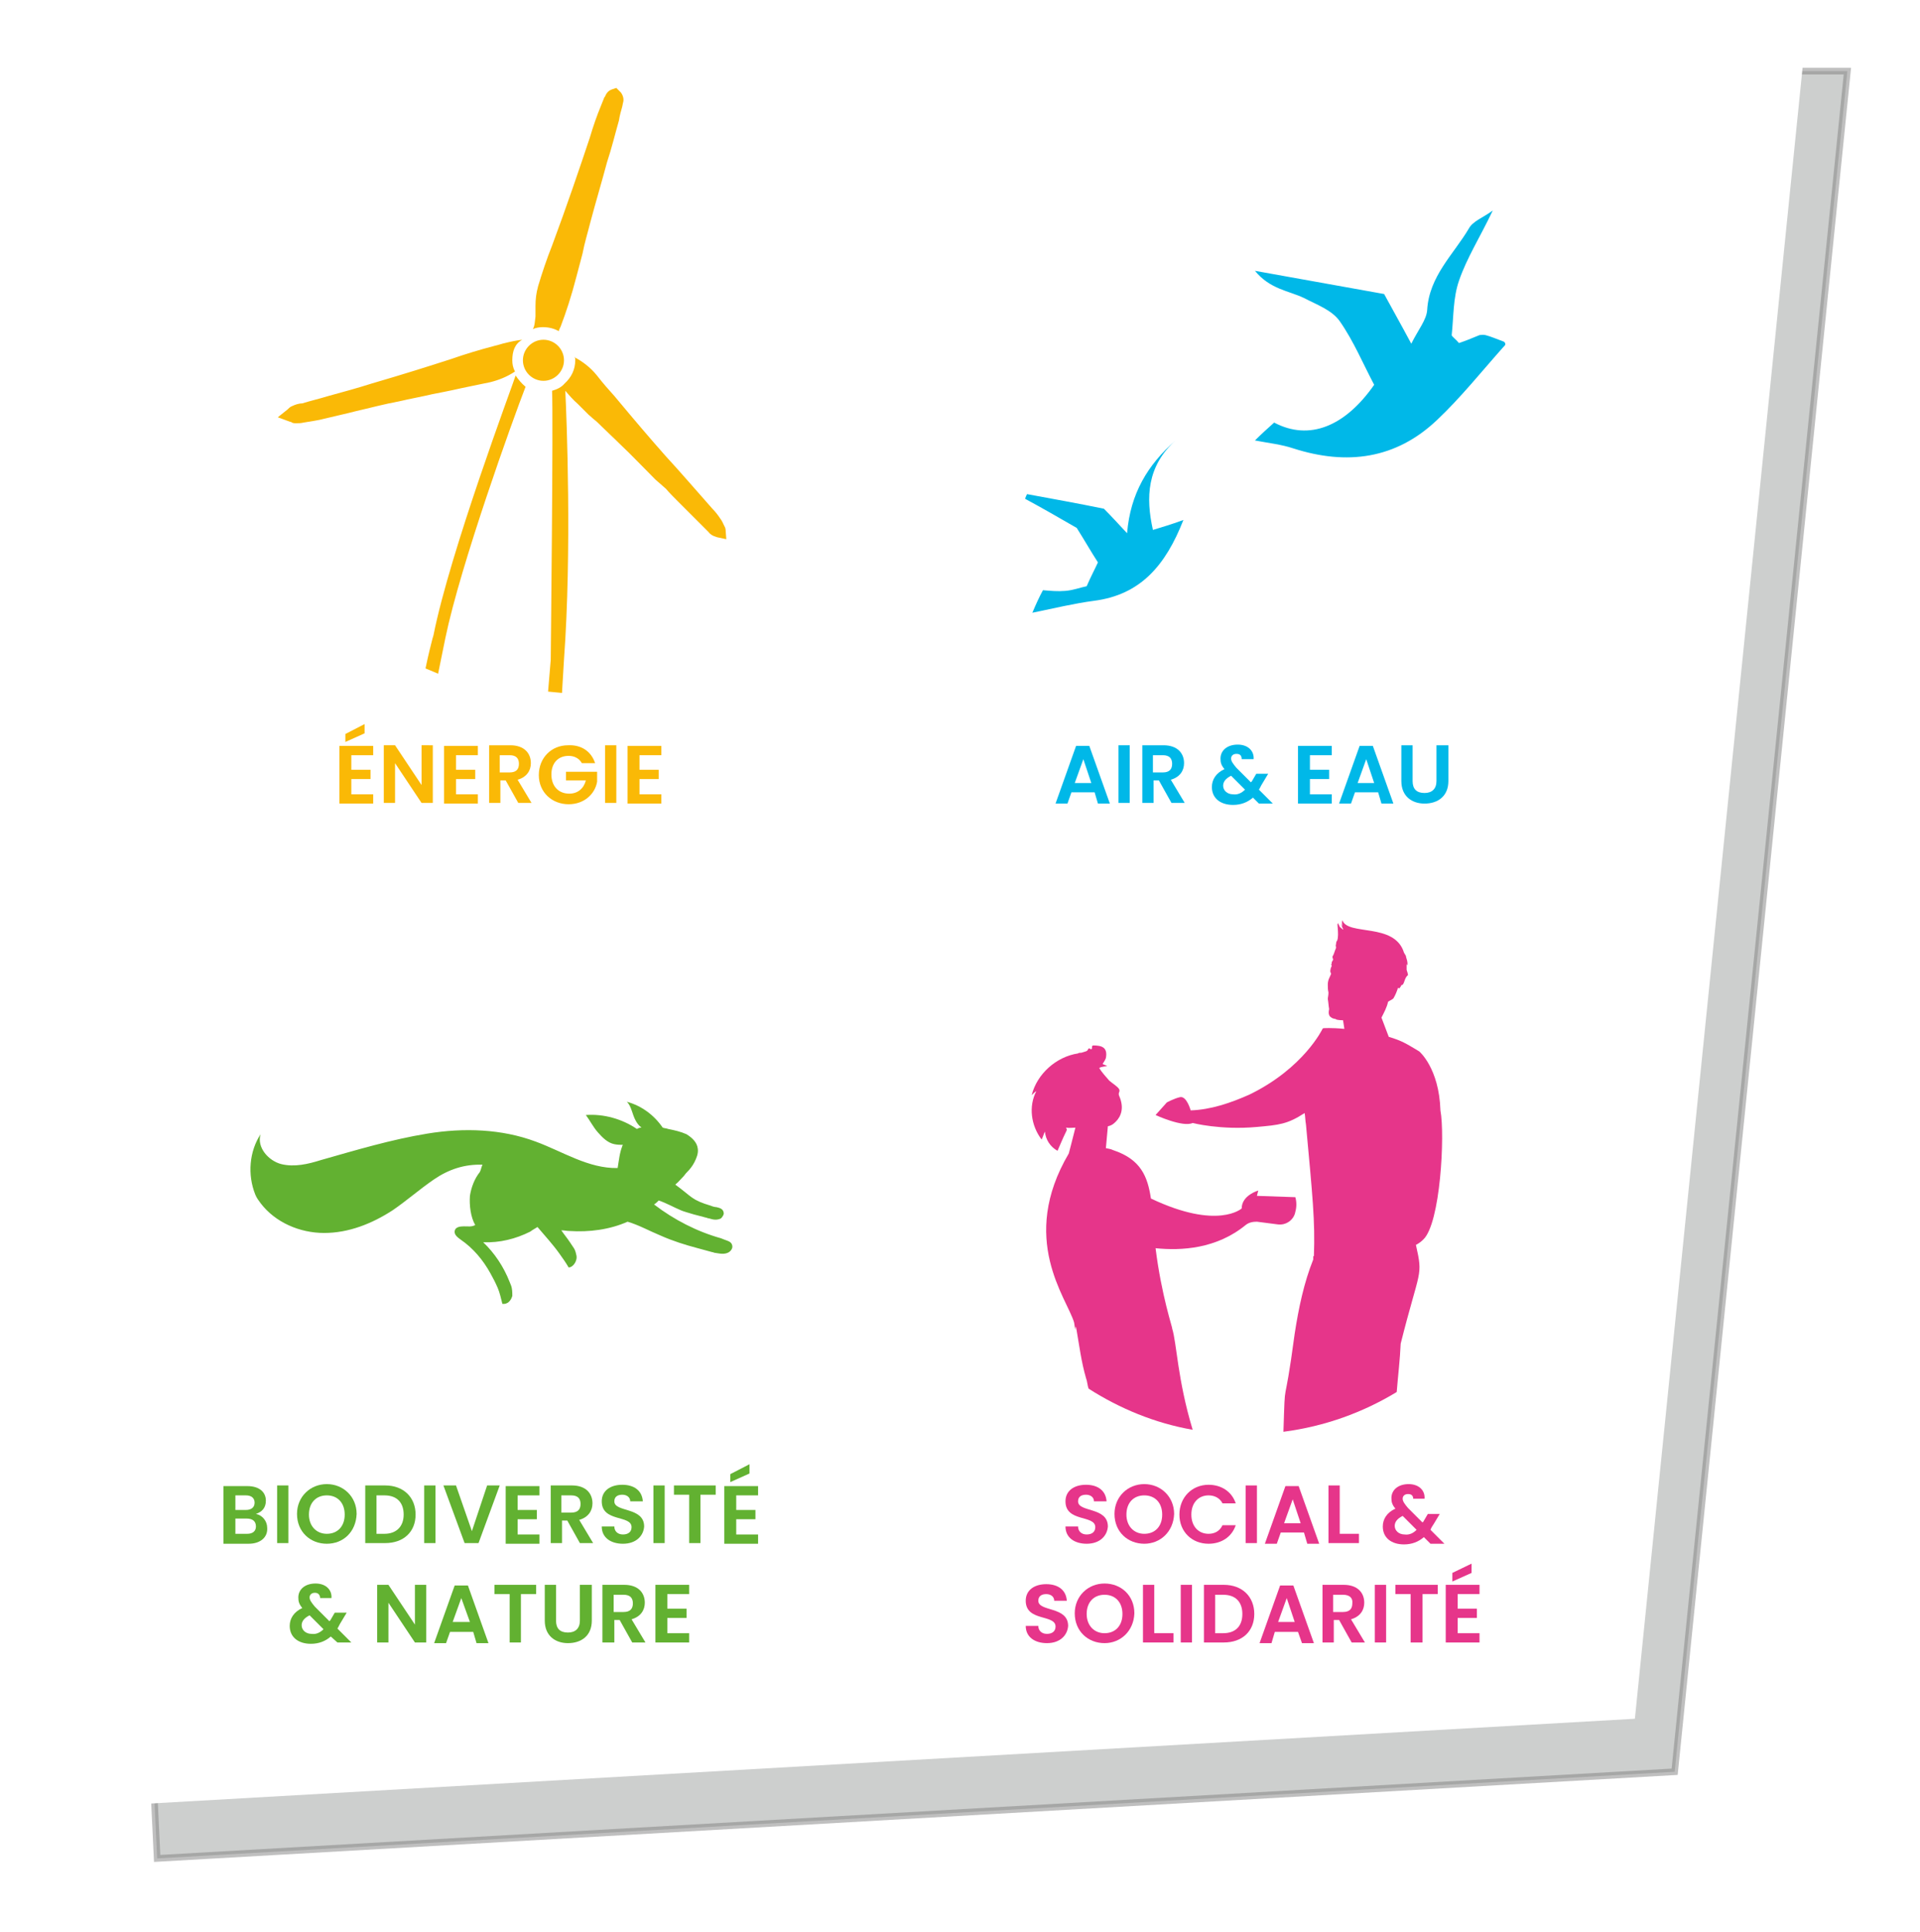 <?xml version="1.0" encoding="UTF-8" standalone="no"?>
<!-- Generator: Adobe Illustrator 25.3.0, SVG Export Plug-In . SVG Version: 6.00 Build 0)  -->

<svg
   version="1.1"
   id="Calque_1"
   x="0px"
   y="0px"
   viewBox="0 0 289.824 291.505"
   xml:space="preserve"
   sodipodi:docname="background-sublogo.svg"
   inkscape:version="1.1 (c4e8f9ed74, 2021-05-24)"
   width="289.824"
   height="291.505"
   xmlns:inkscape="http://www.inkscape.org/namespaces/inkscape"
   xmlns:sodipodi="http://sodipodi.sourceforge.net/DTD/sodipodi-0.dtd"
   xmlns="http://www.w3.org/2000/svg"
   xmlns:svg="http://www.w3.org/2000/svg"><defs
   id="defs149"><filter
     inkscape:collect="always"
     style="color-interpolation-filters:sRGB"
     id="filter941"
     x="-0.041"
     width="1.082"
     y="-0.04"
     height="1.081"><feGaussianBlur
       inkscape:collect="always"
       stdDeviation="1.146"
       id="feGaussianBlur943" /></filter></defs><sodipodi:namedview
   id="namedview147"
   pagecolor="#ffffff"
   bordercolor="#111111"
   borderopacity="1"
   inkscape:pageshadow="0"
   inkscape:pageopacity="0"
   inkscape:pagecheckerboard="1"
   showgrid="false"
   inkscape:zoom="0.45622363"
   inkscape:cx="133.70636"
   inkscape:cy="232.3422"
   inkscape:window-width="941"
   inkscape:window-height="1025"
   inkscape:window-x="2885"
   inkscape:window-y="41"
   inkscape:window-maximized="1"
   inkscape:current-layer="Calque_1"
   fit-margin-top="0"
   fit-margin-left="0"
   fit-margin-right="0"
   fit-margin-bottom="0" />
<style
   type="text/css"
   id="style2">
	.st0{fill:#E6358A;}
	.st1{fill:#00B8E8;}
	.st2{fill:#62B131;}
	.st3{fill:#FAB906;}
</style>
<g
   id="g6"
   transform="translate(58.332,443.852)">
	<path
   d="m 602.7,259.8 v 0 c -0.1,0 -0.1,0 0,0 z"
   id="path4" />
</g>









<g
   id="g947"
   transform="matrix(3.78,0,0,3.78,439.592,1264.48)"><path
     style="opacity:0.501;fill:#393f3b;fill-opacity:1;stroke:#000000;stroke-width:0.265px;stroke-linecap:butt;stroke-linejoin:miter;stroke-opacity:1;filter:url(#filter941)"
     d="m -113.42,-331.679 h 70.899 l -6.898,67.896 -60.599,3.46 z"
     id="path76-3" /><path
     style="fill:#ffffff;fill-opacity:1;stroke:none;stroke-width:0.265px;stroke-linecap:butt;stroke-linejoin:miter;stroke-opacity:1"
     d="m -115.008,-333.795 h 70.899 l -6.898,67.896 -60.599,3.46 z"
     id="path76-36" /></g><g
   id="g12"
   transform="translate(31.933,11.971)">
	<path
   class="st0"
   d="m 181.8,175.9 c 0.4,-0.2 0.8,-0.5 1.1,-0.8 2.6,-2.4 3.3,-15.8 2.6,-19.5 -0.2,-6.4 -3.2,-8.9 -3.2,-8.9 -2,-1.2 -2.6,-1.6 -4.6,-2.2 l -1.1,-2.9 v 0 c 0.4,-0.8 0.8,-1.5 1,-2.4 0.3,-0.2 0.6,-0.3 0.8,-0.5 0.3,-0.5 0.5,-1 0.7,-1.6 0.1,0 0.1,0.1 0.2,0.1 0.1,-0.2 0.2,-0.2 0.3,-0.5 0.5,0 0.4,-1.1 1,-1.5 0,-0.2 -0.1,-0.5 -0.2,-0.8 0,-0.1 0,-0.2 0,-0.3 0,0 0,0 0,-0.1 0,-0.2 0,-0.4 0,-0.5 0,0.1 0.1,0.2 0.1,0.2 0.1,-0.5 -0.1,-0.9 -0.2,-1.3 0,0 0,0 0,-0.1 -0.1,-0.2 -0.2,-0.3 -0.3,-0.5 -1.4,-4.6 -8.5,-2.5 -9.3,-4.9 -0.2,0.5 0.2,1.5 -0.2,0.5 0.1,0.7 0.8,1.4 -0.2,0.5 -0.5,-1.3 -0.1,0.1 -0.3,-0.6 0.2,0.7 -0.2,-0.4 0.1,0.4 -0.4,-1.1 0.2,1.4 -0.2,2.3 -0.2,0.2 -0.1,0.4 -0.2,0.7 0,0.2 0.1,0.3 0,0.5 -0.2,0.4 -0.2,0.7 -0.5,1.2 0,0.2 0.1,0.3 0.1,0.5 -0.1,0.1 -0.1,0.2 -0.2,0.3 0,0.2 0,0.3 -0.1,0.4 0,0 0,0.1 0.1,0.1 0,0.2 -0.2,0.4 -0.2,0.7 -0.1,0.3 0.1,0.5 0.1,0.6 -0.2,0.5 -0.5,0.9 -0.5,1.6 0,0.5 0,0.8 0.1,1.2 0,0.5 -0.1,0.7 -0.1,1 0.1,0.5 0.1,1 0.2,1.5 -0.1,0.5 -0.1,0.8 0.1,1.1 0.2,0.2 0.5,0.4 0.9,0.4 -0.1,0.1 0.5,0.2 1.1,0.2 l 0.2,1.3 c -2,-0.2 -3.2,-0.1 -3.2,-0.1 l -0.1,0.1 c 0,0 -2.8,5.9 -11,9.9 -2.9,1.3 -5.9,2.3 -8.9,2.4 0,0 -0.6,-2.2 -1.6,-2 -0.9,0.2 -2,0.8 -2,0.8 l -1.7,1.9 c 0,0 4.1,1.9 5.6,1.2 0,0 4.2,1.1 9.7,0.6 3.3,-0.3 4.6,-0.4 7.2,-2.1 0.1,0.5 0.1,1.2 0.2,1.7 1,10.9 1.4,14.6 1.2,19.9 h -0.1 c 0,0.2 0,0.3 0,0.5 -1.4,3.5 -2.2,7.3 -2.8,11.2 -1.7,12.7 -1.4,5.6 -1.7,14.8 6.2,-0.8 12,-2.9 17.1,-6 0.2,-2.5 0.5,-4.9 0.6,-7.3 2.9,-11.5 3.4,-10 2.3,-14.9 z"
   id="path8" />
	<path
   class="st0"
   d="m 145,188.5 c 0.1,0 -1.6,-4.9 -2.5,-12.1 3.9,0.4 9.2,0.1 13.6,-3.5 0.5,-0.4 1.1,-0.5 1.7,-0.5 l 3.1,0.4 c 1.3,0.2 2.5,-0.7 2.7,-1.9 0.2,-0.7 0.2,-1.5 0,-2.2 l -5.8,-0.2 0.2,-0.8 c 0,0 -2.5,0.7 -2.5,2.7 0,0 -3.6,3.3 -13.7,-1.5 -0.5,-3.3 -1.5,-5.9 -5.7,-7.3 -0.4,-0.2 -0.7,-0.2 -1.1,-0.3 l 0.3,-3.3 c 0.5,-0.1 0.8,-0.3 1.2,-0.7 0.8,-0.8 1.3,-2.1 0.5,-3.9 -0.2,-0.5 0.2,-0.6 0,-1 -0.2,-0.4 -1.2,-1 -1.5,-1.3 -0.5,-0.6 -1.1,-1.2 -1.5,-1.9 0.3,-0.2 0.8,-0.2 1.2,-0.3 -0.2,-0.1 -0.5,-0.2 -0.7,-0.3 0.2,-0.3 0.4,-0.6 0.5,-0.9 0.3,-1.6 -0.6,-1.9 -1.9,-1.9 -0.1,0 -0.2,0.1 -0.2,0.2 v 0.2 c 0,0.2 -0.2,0.2 -0.3,0.1 -0.1,-0.1 -0.2,-0.1 -0.3,0.1 -0.1,0.3 -0.4,0.3 -1,0.5 -0.2,0 -0.4,0 -0.5,0.1 -3.3,0.5 -6.2,3.1 -7,6.3 0.2,-0.2 0.5,-0.5 0.7,-0.6 -1.2,2.3 -0.8,5.2 0.8,7.3 0.2,-0.4 0.3,-0.8 0.5,-1.2 0.1,1.2 0.8,2.3 1.9,2.9 0.4,-0.9 0.8,-1.9 1.2,-2.7 0.1,-0.2 0.2,-0.4 0.2,-0.5 0,-0.1 -0.1,-0.2 -0.1,-0.3 0.5,0.1 1,0 1.4,0 -0.5,2 -1,3.9 -1,3.9 -7.6,12.9 -0.3,21.8 0.8,25.5 0.1,0.5 0.1,0.8 0.2,1.1 0,-0.2 0,-0.5 0.1,-0.4 0.5,2.9 0.8,5.3 1.5,7.7 0.2,0.5 0.2,1.1 0.4,1.6 4.7,3 10,5.2 15.7,6.2 -2.3,-7.6 -2.4,-13.1 -3.1,-15.3 z"
   id="path10" />
</g><g
   id="g18"
   transform="translate(31.933,11.971)">
	<g
   id="g16">
		<path
   class="st1"
   d="m 195.1,39.6 c -1.1,-0.4 -2,-0.8 -2.8,-1 -0.4,-0.1 -0.7,0 -0.9,0 -1.2,0.5 -2.2,0.9 -3.1,1.2 -0.5,-0.6 -1.1,-1 -1.1,-1.2 0.3,-2.8 0.2,-5.6 1.1,-8.2 1.2,-3.5 3.2,-6.6 5.1,-10.6 -1.5,1.1 -3,1.6 -3.6,2.7 -2.3,3.9 -6,7.2 -6.3,12.3 -0.1,1.5 -1.3,2.9 -2.4,5.1 -1.6,-3 -2.8,-5.1 -4.1,-7.5 -6.1,-1.1 -12.3,-2.2 -19.5,-3.5 2.3,2.8 5.1,3 7.4,4.1 1.9,1 4.2,1.8 5.4,3.5 2.1,3 3.5,6.4 5.2,9.6 -4.4,6.3 -9.8,8.5 -15.1,5.7 -1,0.9 -1.9,1.7 -2.9,2.7 2.1,0.4 4,0.6 5.8,1.2 8.1,2.6 15.5,1.6 21.7,-4.3 3.6,-3.4 6.7,-7.3 10,-11 0.1,-0.1 0.3,-0.3 0.3,-0.4 0,-0.2 -0.1,-0.3 -0.2,-0.4 z"
   id="path14" />
	</g>
</g><path
   class="st1"
   d="m 162.533,79.671 c 1.2,1.9 2.1,3.5 3.2,5.2 -0.5,1.1 -1.1,2.2 -1.7,3.6 -1,0.2 -2,0.6 -3.2,0.7 -1.2,0.1 -2.2,0 -3.4,-0.1 -0.6,1.1 -1,2 -1.6,3.4 3.4,-0.7 6.3,-1.4 9.3,-1.8 7,-0.9 10.8,-5.3 13.5,-12.2 -1.9,0.7 -3.3,1.1 -4.6,1.5 -1.1,-4.9 -0.9,-9.6 3.4,-13.5 -4.2,3.7 -6.8,8 -7.3,14 -1.4,-1.5 -2.4,-2.6 -3.5,-3.7 -3.9,-0.8 -7.8,-1.5 -11.6,-2.2 -0.1,0.2 -0.2,0.4 -0.3,0.7 2.6,1.4 5.2,2.9 7.8,4.4 z"
   id="path20" /><g
   id="g24"
   transform="translate(31.933,11.971)">
	<path
   class="st2"
   d="m 7.4,159.2 c -0.6,2 1.2,4 3.1,4.5 2,0.5 4.1,0 6,-0.6 5.3,-1.5 10.6,-3.1 16.1,-4 5.5,-0.9 11.2,-0.7 16.3,1.2 4.1,1.5 8,4.1 12.4,4 0.2,-1.2 0.3,-2.3 0.7,-3.3 0,-0.1 0.1,-0.2 0.1,-0.2 -0.4,0 -0.8,0 -1.3,-0.1 -1,-0.2 -1.8,-1 -2.5,-1.8 -0.7,-0.8 -1.2,-1.8 -1.8,-2.6 2.7,-0.2 5.5,0.6 7.7,2.1 v 0 c 0.2,-0.1 0.4,-0.2 0.7,-0.2 -0.4,-0.3 -0.7,-0.7 -0.9,-1.1 -0.5,-0.9 -0.6,-2.1 -1.3,-2.8 2.2,0.6 4.1,2 5.4,3.9 0.2,0.1 0.6,0.1 0.8,0.2 1,0.2 1.9,0.4 2.8,0.8 0.8,0.5 1.6,1.2 1.7,2.2 0.1,0.7 -0.2,1.4 -0.5,2 -0.3,0.6 -0.7,1.1 -1.2,1.6 -0.2,0.2 -0.3,0.4 -0.5,0.6 -0.4,0.4 -0.7,0.8 -1.2,1.2 2.6,1.9 2.4,2.3 5.4,3.2 0.2,0.1 0.6,0.2 0.8,0.2 0.4,0.1 1,0.2 1.1,0.8 0.1,0.3 -0.2,0.7 -0.4,0.9 -0.6,0.3 -1.2,0.2 -1.8,0 -0.2,0 -0.3,-0.1 -0.4,-0.1 -0.7,-0.2 -1.2,-0.3 -1.9,-0.5 -0.7,-0.2 -1.7,-0.5 -1.9,-0.6 -1.2,-0.5 -2.2,-1.1 -3.4,-1.5 -0.2,0.2 -0.4,0.4 -0.7,0.6 3,2.3 6.5,4.1 10.1,5.1 0.2,0.1 0.3,0.1 0.5,0.2 0.5,0.2 1.1,0.3 1.2,0.9 0.1,0.4 -0.2,0.8 -0.5,1 -0.7,0.4 -1.4,0.2 -2.1,0.1 -0.2,0 -0.2,-0.1 -0.4,-0.1 -0.7,-0.2 -1.5,-0.4 -2.2,-0.6 -1.9,-0.5 -3.8,-1.1 -5.6,-1.9 -1.7,-0.7 -3.3,-1.6 -5,-2.1 -2.7,1.2 -5.8,1.6 -8.8,1.4 -0.4,0 -0.7,-0.1 -1.2,-0.1 0.4,0.6 0.9,1.2 1.3,1.8 0.2,0.3 0.4,0.6 0.6,0.9 0.2,0.3 0.3,0.7 0.4,1.2 0.1,0.7 -0.5,1.7 -1.2,1.7 -0.4,-0.7 -0.9,-1.4 -1.4,-2.1 -1,-1.4 -2.2,-2.7 -3.3,-4 -0.3,0.2 -0.7,0.4 -1.1,0.7 -2.2,1.1 -4.6,1.7 -7.1,1.6 1.7,1.6 3.1,3.7 4,6 0.1,0.2 0.1,0.3 0.2,0.5 0.2,0.5 0.2,1.1 0.2,1.6 -0.2,0.7 -0.7,1.3 -1.5,1.2 -0.2,-0.8 -0.4,-1.7 -0.7,-2.4 -0.3,-0.7 -0.7,-1.5 -1.1,-2.2 -1.1,-2 -2.6,-3.8 -4.5,-5.1 -0.4,-0.3 -1,-0.7 -0.9,-1.3 0.1,-0.6 0.8,-0.7 1.4,-0.7 0.6,0 1.2,0.1 1.7,-0.2 -0.7,-1.2 -0.9,-3 -0.8,-4.4 0.2,-1.3 0.7,-2.6 1.5,-3.6 0.2,-0.4 0.2,-0.7 0.4,-1.1 -2.7,-0.1 -5.1,0.7 -7.3,2.2 -2.2,1.5 -4.1,3.2 -6.3,4.7 -3.1,2 -6.6,3.4 -10.3,3.4 -3.7,0 -7.4,-1.6 -9.6,-4.5 -0.3,-0.4 -0.6,-0.8 -0.8,-1.3 -1.2,-3 -0.9,-6.5 0.8,-9.1 z"
   id="path22" />
</g><g
   id="g28"
   transform="translate(31.933,11.971)">
	<path
   class="st3"
   d="m 50.8,92.4 0.4,-4.8 c 0,-0.1 0.4,-36.6 0.2,-40.6 0.7,-0.2 1.4,-0.5 1.9,-1.1 v 0 c 1,-0.9 1.6,-2.1 1.6,-3.5 0,-0.2 0,-0.4 -0.1,-0.5 0,0 0.1,0 0.1,0.1 1.1,0.6 2.2,1.4 3.2,2.6 l 0.8,1 c 0.8,1 1.7,1.9 2.5,2.9 2.5,3 4.8,5.7 7.1,8.3 2.4,2.6 4.7,5.3 7.1,8 0.4,0.4 0.8,0.9 1.2,1.5 0.3,0.4 0.4,0.7 0.6,1.1 0.2,0.3 0.2,0.6 0.2,0.7 V 68 l 0.1,1.4 -1.4,-0.3 C 75.6,68.9 75.2,68.6 75,68.3 L 74.9,68.2 C 73.9,67.2 73,66.3 72.1,65.4 71.5,64.8 70.9,64.2 70.2,63.5 69.7,63 69.1,62.4 68.6,61.8 L 67,60.4 C 65.2,58.6 63.5,56.8 61.6,55 60.7,54.1 59.7,53.2 58.9,52.4 58.5,52 58.1,51.6 57.7,51.3 L 56.9,50.6 C 56.4,50.1 55.8,49.5 55.3,49 54.6,48.4 54,47.7 53.4,47 c 0.2,4 1,24.3 -0.2,40.6 l -0.3,5 z M 32.3,88.9 c 0.4,-2 0.9,-3.9 0.9,-3.9 0.1,-0.4 0.2,-0.8 0.3,-1.1 2.5,-12.6 11.9,-37.6 12.4,-39.2 0.4,0.6 0.9,1.2 1.5,1.7 -1.9,4.9 -9.8,26.8 -12.1,37.9 l -1.1,5.4 z M 45.4,42.4 c 0,0.6 0.1,1.1 0.4,1.7 -1.2,0.8 -2.5,1.3 -3.7,1.6 -1,0.2 -1.9,0.4 -2.9,0.6 -1,0.2 -1.9,0.4 -2.8,0.6 -1,0.2 -1.9,0.4 -3,0.6 -1.7,0.4 -3.4,0.7 -5.1,1.1 -2.2,0.4 -4.4,1 -6.6,1.5 -1.5,0.4 -3,0.7 -4.6,1.1 -1.1,0.3 -2.1,0.4 -3.2,0.6 -0.4,0.1 -0.8,0.1 -1.1,0.1 h -0.2 c -0.3,0 -0.5,-0.1 -0.6,-0.2 H 11.9 L 10,51 l 1.5,-1.2 0.1,-0.1 c 0.1,-0.1 0.3,-0.3 0.6,-0.4 0.4,-0.2 1,-0.4 1.5,-0.4 1.3,-0.4 2.6,-0.7 3.9,-1.1 2.2,-0.6 4.4,-1.2 6.6,-1.9 4.8,-1.4 8.6,-2.6 12,-3.7 2,-0.7 4.3,-1.4 6.6,-2 0.5,-0.1 1,-0.3 1.5,-0.4 0.8,-0.2 1.7,-0.4 2.6,-0.5 -1.1,0.6 -1.5,1.7 -1.5,3.1 z m 4.7,3.1 c -1.7,0 -3.1,-1.4 -3.1,-3.1 0,-1.7 1.4,-3.1 3.1,-3.1 1.7,0 3.1,1.4 3.1,3.1 0,1.7 -1.4,3.1 -3.1,3.1 z M 62.1,3.6 62,4.1 c -0.2,0.7 -0.4,1.4 -0.5,2.1 -0.6,2.1 -1.1,4.2 -1.8,6.3 -0.8,3 -1.7,6 -2.5,9 -0.4,1.6 -0.9,3.2 -1.2,4.8 -0.3,1.1 -0.6,2.3 -0.9,3.4 -0.8,3.1 -1.6,5.5 -2.4,7.6 -0.1,0.2 -0.2,0.4 -0.3,0.7 -0.7,-0.4 -1.5,-0.6 -2.4,-0.6 -0.5,0 -1.1,0.1 -1.5,0.3 0.3,-0.5 0.3,-1.2 0.4,-1.9 v -0.3 c 0,-0.4 0,-0.7 0,-1.1 v -0.2 c 0,-1 0.1,-1.9 0.4,-3 0.6,-2 1.3,-4.1 2.1,-6.1 2.2,-5.9 4.2,-11.8 5.7,-16.3 0.5,-1.7 1.1,-3.4 1.6,-4.6 0.2,-0.5 0.4,-1 0.6,-1.5 L 59.4,2.6 C 59.5,2.3 59.8,1.7 60.5,1.5 L 61.1,1.3 61.8,2 c 0.5,0.7 0.4,1.3 0.3,1.6 z"
   id="path26" />
</g><g
   id="g66"
   transform="translate(31.933,11.971)">
	<g
   id="g64">
		<path
   class="st0"
   d="m 132.1,221 c -1.8,0 -3.2,-0.9 -3.2,-2.6 h 1.9 c 0,0.7 0.5,1.2 1.3,1.2 0.8,0 1.3,-0.4 1.3,-1.1 0,-1.9 -4.5,-0.7 -4.5,-3.9 0,-1.6 1.3,-2.5 3.1,-2.5 1.8,0 3,0.9 3.1,2.5 h -1.9 c 0,-0.6 -0.5,-1 -1.2,-1 -0.7,0 -1.2,0.3 -1.2,1 0,1.7 4.5,0.8 4.5,3.8 -0.1,1.4 -1.2,2.6 -3.2,2.6 z"
   id="path30" />
		<path
   class="st0"
   d="m 140.8,221 c -2.5,0 -4.5,-1.8 -4.5,-4.5 0,-2.6 2,-4.5 4.5,-4.5 2.5,0 4.5,1.9 4.5,4.5 -0.1,2.7 -2.1,4.5 -4.5,4.5 z m 0,-1.5 c 1.6,0 2.7,-1.1 2.7,-2.9 0,-1.8 -1.1,-2.9 -2.7,-2.9 -1.6,0 -2.7,1.1 -2.7,2.9 0,1.7 1.1,2.9 2.7,2.9 z"
   id="path32" />
		<path
   class="st0"
   d="m 150.5,212.1 c 1.9,0 3.5,1 4.1,2.8 h -2 c -0.4,-0.8 -1.2,-1.2 -2.1,-1.2 -1.5,0 -2.6,1.1 -2.6,2.9 0,1.8 1.1,2.9 2.6,2.9 0.9,0 1.7,-0.4 2.1,-1.3 h 2 c -0.6,1.8 -2.2,2.8 -4.1,2.8 -2.5,0 -4.4,-1.8 -4.4,-4.4 0,-2.6 1.9,-4.5 4.4,-4.5 z"
   id="path34" />
		<path
   class="st0"
   d="m 156.1,212.2 h 1.7 v 8.7 h -1.7 z"
   id="path36" />
		<path
   class="st0"
   d="m 164.9,219.3 h -3.5 l -0.6,1.7 H 159 l 3.1,-8.7 h 2 l 3.1,8.7 h -1.8 z m -1.7,-5 -1.3,3.6 h 2.5 z"
   id="path38" />
		<path
   class="st0"
   d="m 170.3,212.2 v 7.3 h 2.9 v 1.4 h -4.6 v -8.7 z"
   id="path40" />
		<path
   class="st0"
   d="m 181.4,214.3 c 0,-0.6 -0.3,-0.8 -0.8,-0.8 -0.5,0 -0.8,0.3 -0.8,0.7 0,0.4 0.3,0.8 0.8,1.4 l 2.2,2.2 c 0,0 0,-0.1 0.1,-0.1 l 0.7,-1.2 h 1.8 l -0.9,1.5 c -0.2,0.3 -0.4,0.6 -0.5,0.9 l 2.1,2.1 H 184 l -1,-1 c -0.8,0.7 -1.8,1.1 -3,1.1 -1.9,0 -3.2,-1 -3.2,-2.7 0,-1.1 0.6,-2.1 1.9,-2.7 -0.5,-0.6 -0.6,-1 -0.6,-1.6 0,-1.2 1,-2.1 2.6,-2.1 1.6,0 2.5,1 2.4,2.2 h -1.7 z m 0.5,4.6 -2.1,-2.1 c -0.8,0.4 -1.2,0.9 -1.2,1.5 0,0.7 0.6,1.3 1.5,1.3 0.7,0.1 1.3,-0.2 1.8,-0.7 z"
   id="path42" />
		<path
   class="st0"
   d="m 126.1,236 c -1.8,0 -3.2,-0.9 -3.2,-2.6 h 1.9 c 0,0.7 0.5,1.2 1.3,1.2 0.8,0 1.3,-0.4 1.3,-1.1 0,-1.9 -4.5,-0.7 -4.5,-3.9 0,-1.6 1.3,-2.5 3.1,-2.5 1.8,0 3,0.9 3.1,2.5 h -1.9 c 0,-0.6 -0.5,-1 -1.2,-1 -0.7,0 -1.2,0.3 -1.2,1 0,1.7 4.5,0.8 4.5,3.8 -0.1,1.4 -1.2,2.6 -3.2,2.6 z"
   id="path44" />
		<path
   class="st0"
   d="m 134.8,236 c -2.5,0 -4.5,-1.8 -4.5,-4.5 0,-2.6 2,-4.5 4.5,-4.5 2.5,0 4.5,1.8 4.5,4.5 -0.1,2.7 -2.1,4.5 -4.5,4.5 z m 0,-1.5 c 1.6,0 2.7,-1.1 2.7,-2.9 0,-1.8 -1.1,-2.9 -2.7,-2.9 -1.6,0 -2.7,1.1 -2.7,2.9 0,1.7 1.1,2.9 2.7,2.9 z"
   id="path46" />
		<path
   class="st0"
   d="m 142.3,227.2 v 7.3 h 2.9 v 1.4 h -4.6 v -8.7 z"
   id="path48" />
		<path
   class="st0"
   d="m 146.3,227.2 h 1.7 v 8.7 h -1.7 z"
   id="path50" />
		<path
   class="st0"
   d="m 157.4,231.6 c 0,2.6 -1.8,4.3 -4.6,4.3 h -3 v -8.7 h 3 c 2.8,0 4.6,1.8 4.6,4.4 z m -4.7,2.9 c 1.8,0 2.9,-1 2.9,-2.9 0,-1.8 -1,-2.9 -2.9,-2.9 h -1.2 v 5.8 z"
   id="path52" />
		<path
   class="st0"
   d="m 164,234.3 h -3.5 L 160,236 h -1.8 l 3.1,-8.7 h 2 l 3.1,8.7 h -1.8 z m -1.7,-5.1 -1.3,3.6 h 2.5 z"
   id="path54" />
		<path
   class="st0"
   d="m 170.9,227.2 c 2.1,0 3.1,1.2 3.1,2.7 0,1.1 -0.6,2.1 -2,2.5 l 2.1,3.5 h -2 l -1.9,-3.4 h -0.8 v 3.4 h -1.7 v -8.7 z m -0.1,1.5 h -1.5 v 2.6 h 1.5 c 1,0 1.4,-0.5 1.4,-1.3 0.1,-0.8 -0.4,-1.3 -1.4,-1.3 z"
   id="path56" />
		<path
   class="st0"
   d="m 175.6,227.2 h 1.7 v 8.7 h -1.7 z"
   id="path58" />
		<path
   class="st0"
   d="m 178.7,227.2 h 6.4 v 1.4 h -2.3 v 7.3 H 181 v -7.3 h -2.3 z"
   id="path60" />
		<path
   class="st0"
   d="m 191.4,228.6 h -3.3 v 2.2 h 2.9 v 1.4 h -2.9 v 2.3 h 3.3 v 1.4 h -5.1 v -8.7 h 5.1 z m -1.2,-4.6 v 1.4 l -2.9,1.3 v -1.3 z"
   id="path62" />
	</g>
</g><g
   id="g84"
   transform="translate(31.933,11.971)">
	<g
   id="g82">
		<path
   class="st1"
   d="m 133.3,107.6 h -3.5 l -0.6,1.7 h -1.8 l 3.1,-8.7 h 2 l 3.1,8.7 h -1.8 z m -1.7,-5 -1.3,3.6 h 2.5 z"
   id="path68" />
		<path
   class="st1"
   d="m 136.9,100.5 h 1.7 v 8.7 h -1.7 z"
   id="path70" />
		<path
   class="st1"
   d="m 143.7,100.5 c 2.1,0 3.1,1.2 3.1,2.7 0,1.1 -0.6,2.1 -2,2.5 l 2.1,3.5 h -2 l -1.9,-3.4 h -0.8 v 3.4 h -1.7 v -8.7 z m -0.1,1.5 h -1.5 v 2.6 h 1.5 c 1,0 1.4,-0.5 1.4,-1.3 0,-0.8 -0.4,-1.3 -1.4,-1.3 z"
   id="path72" />
		<path
   class="st1"
   d="m 155.5,102.6 c 0,-0.6 -0.3,-0.8 -0.8,-0.8 -0.5,0 -0.8,0.3 -0.8,0.7 0,0.4 0.3,0.8 0.8,1.4 l 2.2,2.2 c 0,0 0,-0.1 0.1,-0.1 l 0.7,-1.2 h 1.8 l -0.9,1.5 c -0.2,0.3 -0.3,0.6 -0.5,0.9 l 2.1,2.1 h -2.1 l -0.9,-0.9 c -0.8,0.7 -1.8,1.1 -3,1.1 -1.9,0 -3.2,-1 -3.2,-2.7 0,-1.1 0.6,-2.1 1.9,-2.7 -0.5,-0.6 -0.6,-1 -0.6,-1.6 0,-1.2 1,-2.1 2.6,-2.1 1.6,0 2.5,1 2.4,2.2 z m 0.5,4.6 -2.1,-2.1 c -0.8,0.4 -1.2,0.9 -1.2,1.5 0,0.7 0.6,1.3 1.5,1.3 0.7,0.1 1.3,-0.2 1.8,-0.7 z"
   id="path74" />
		<path
   class="st1"
   d="m 169.1,102 h -3.3 v 2.2 h 2.9 v 1.4 h -2.9 v 2.3 h 3.3 v 1.4 H 164 v -8.7 h 5.1 z"
   id="path76" />
		<path
   class="st1"
   d="m 176.1,107.6 h -3.5 l -0.6,1.7 h -1.8 l 3.1,-8.7 h 2 l 3.1,8.7 h -1.8 z m -1.8,-5 -1.3,3.6 h 2.5 z"
   id="path78" />
		<path
   class="st1"
   d="m 179.6,100.5 h 1.7 v 5.4 c 0,1.2 0.6,1.8 1.8,1.8 1.1,0 1.8,-0.6 1.8,-1.8 v -5.4 h 1.8 v 5.4 c 0,2.3 -1.6,3.4 -3.6,3.4 -1.9,0 -3.5,-1.1 -3.5,-3.4 z"
   id="path80" />
	</g>
</g><g
   id="g126"
   transform="translate(31.933,11.971)">
	<g
   id="g124">
		<path
   class="st2"
   d="M 5.6,221 H 1.8 v -8.7 h 3.6 c 1.8,0 2.8,0.9 2.8,2.2 0,1.1 -0.6,1.7 -1.5,2 1,0.2 1.7,1.1 1.7,2.1 0.1,1.4 -1,2.4 -2.8,2.4 z M 5.2,213.7 H 3.6 v 2.2 h 1.6 c 0.8,0 1.3,-0.4 1.3,-1.1 0,-0.7 -0.5,-1.1 -1.3,-1.1 z m 0.1,3.5 H 3.6 v 2.3 h 1.8 c 0.8,0 1.3,-0.4 1.3,-1.1 0,-0.8 -0.5,-1.2 -1.4,-1.2 z"
   id="path86" />
		<path
   class="st2"
   d="m 9.9,212.2 h 1.7 v 8.7 H 9.9 Z"
   id="path88" />
		<path
   class="st2"
   d="m 17.4,221 c -2.5,0 -4.5,-1.8 -4.5,-4.5 0,-2.6 2,-4.5 4.5,-4.5 2.5,0 4.5,1.9 4.5,4.5 -0.1,2.7 -2,4.5 -4.5,4.5 z m 0,-1.5 c 1.6,0 2.7,-1.1 2.7,-2.9 0,-1.8 -1.1,-2.9 -2.7,-2.9 -1.6,0 -2.7,1.1 -2.7,2.9 0,1.7 1.1,2.9 2.7,2.9 z"
   id="path90" />
		<path
   class="st2"
   d="m 30.8,216.6 c 0,2.6 -1.8,4.3 -4.6,4.3 h -3 v -8.7 h 3 c 2.8,0 4.6,1.8 4.6,4.4 z m -4.7,2.9 c 1.8,0 2.9,-1.1 2.9,-2.9 0,-1.8 -1,-2.9 -2.9,-2.9 h -1.2 v 5.8 z"
   id="path92" />
		<path
   class="st2"
   d="m 32.1,212.2 h 1.7 v 8.7 h -1.7 z"
   id="path94" />
		<path
   class="st2"
   d="m 41.6,212.2 h 1.9 l -3.2,8.7 H 38.2 L 35,212.2 h 1.9 l 2.4,6.9 z"
   id="path96" />
		<path
   class="st2"
   d="m 49.5,213.7 h -3.3 v 2.2 h 2.9 v 1.4 h -2.9 v 2.3 h 3.3 v 1.4 h -5.1 v -8.7 h 5.1 z"
   id="path98" />
		<path
   class="st2"
   d="m 54.4,212.2 c 2.1,0 3.1,1.2 3.1,2.7 0,1.1 -0.6,2.1 -2,2.5 l 2.1,3.5 h -2 l -1.9,-3.4 h -0.8 v 3.4 h -1.7 v -8.7 z m -0.1,1.5 h -1.5 v 2.6 h 1.5 c 1,0 1.4,-0.5 1.4,-1.3 0,-0.8 -0.4,-1.3 -1.4,-1.3 z"
   id="path100" />
		<path
   class="st2"
   d="m 62.1,221 c -1.8,0 -3.2,-0.9 -3.2,-2.6 h 1.9 c 0,0.7 0.5,1.2 1.3,1.2 0.8,0 1.3,-0.4 1.3,-1.1 0,-1.9 -4.5,-0.7 -4.5,-3.9 0,-1.6 1.3,-2.5 3.1,-2.5 1.8,0 3,0.9 3.1,2.5 h -1.9 c 0,-0.6 -0.5,-1 -1.2,-1 -0.7,0 -1.2,0.3 -1.2,1 0,1.7 4.5,0.8 4.5,3.8 -0.1,1.4 -1.2,2.6 -3.2,2.6 z"
   id="path102" />
		<path
   class="st2"
   d="m 66.7,212.2 h 1.7 v 8.7 h -1.7 z"
   id="path104" />
		<path
   class="st2"
   d="m 69.7,212.2 h 6.4 v 1.4 h -2.3 v 7.3 h -1.7 v -7.3 h -2.3 v -1.4 z"
   id="path106" />
		<path
   class="st2"
   d="m 82.5,213.7 h -3.3 v 2.2 h 2.9 v 1.4 h -2.9 v 2.3 h 3.3 v 1.4 h -5.1 v -8.7 h 5.1 z M 81.2,209 v 1.4 l -2.9,1.3 v -1.2 z"
   id="path108" />
		<path
   class="st2"
   d="m 16.4,229.3 c 0,-0.6 -0.3,-0.9 -0.8,-0.9 -0.5,0 -0.8,0.3 -0.8,0.7 0,0.4 0.3,0.8 0.8,1.4 l 2.2,2.2 c 0,0 0,-0.1 0.1,-0.1 l 0.7,-1.2 h 1.8 l -0.9,1.5 c -0.2,0.3 -0.3,0.6 -0.5,0.9 l 2.1,2.1 H 19 L 18,235 c -0.8,0.7 -1.8,1.1 -3,1.1 -1.9,0 -3.2,-1 -3.2,-2.7 0,-1.1 0.6,-2.1 1.9,-2.7 -0.5,-0.6 -0.6,-1 -0.6,-1.6 0,-1.2 1,-2.1 2.6,-2.1 1.6,0 2.5,1 2.4,2.2 h -1.7 z m 0.5,4.6 -2.1,-2.1 c -0.8,0.4 -1.2,0.9 -1.2,1.5 0,0.7 0.6,1.3 1.5,1.3 0.7,0.1 1.3,-0.2 1.8,-0.7 z"
   id="path110" />
		<path
   class="st2"
   d="m 32.4,227.2 v 8.7 h -1.7 l -4,-6 v 6 H 25 v -8.7 h 1.7 l 4,6 v -6 z"
   id="path112" />
		<path
   class="st2"
   d="M 39.5,234.3 H 36 l -0.6,1.7 h -1.8 l 3.1,-8.7 h 2 l 3.1,8.7 H 40 Z m -1.8,-5.1 -1.3,3.6 H 39 Z"
   id="path114" />
		<path
   class="st2"
   d="M 42.6,227.2 H 49 v 1.4 h -2.3 v 7.3 H 45 v -7.3 h -2.3 v -1.4 z"
   id="path116" />
		<path
   class="st2"
   d="M 50.3,227.2 H 52 v 5.4 c 0,1.2 0.6,1.8 1.8,1.8 1.1,0 1.8,-0.6 1.8,-1.8 v -5.4 h 1.8 v 5.4 c 0,2.3 -1.6,3.4 -3.6,3.4 -1.9,0 -3.5,-1.1 -3.5,-3.4 z"
   id="path118" />
		<path
   class="st2"
   d="m 62.3,227.2 c 2.1,0 3.1,1.2 3.1,2.7 0,1.1 -0.6,2.1 -2,2.5 l 2.1,3.5 h -2 l -1.9,-3.4 h -0.8 v 3.4 H 59 v -8.7 z m -0.1,1.5 h -1.5 v 2.6 h 1.5 c 1,0 1.4,-0.5 1.4,-1.3 0,-0.8 -0.4,-1.3 -1.4,-1.3 z"
   id="path120" />
		<path
   class="st2"
   d="m 72.1,228.6 h -3.3 v 2.2 h 2.9 v 1.4 h -2.9 v 2.3 h 3.3 v 1.4 H 67 v -8.7 h 5.1 z"
   id="path122" />
	</g>
</g><g
   id="g144"
   transform="translate(31.933,11.971)">
	<g
   id="g142">
		<path
   class="st3"
   d="m 24.4,102 h -3.3 v 2.2 H 24 v 1.4 h -2.9 v 2.3 h 3.3 v 1.4 h -5.1 v -8.7 h 5.1 z m -1.3,-4.7 v 1.4 l -2.9,1.3 v -1.2 z"
   id="path128" />
		<path
   class="st3"
   d="m 33.4,100.5 v 8.7 h -1.7 l -4,-6 v 6 H 26 v -8.7 h 1.7 l 4,6 v -6 z"
   id="path130" />
		<path
   class="st3"
   d="m 40.2,102 h -3.3 v 2.2 h 2.9 v 1.4 h -2.9 v 2.3 h 3.3 v 1.4 h -5.1 v -8.7 h 5.1 z"
   id="path132" />
		<path
   class="st3"
   d="m 45.1,100.5 c 2.1,0 3.1,1.2 3.1,2.7 0,1.1 -0.6,2.1 -2,2.5 l 2.1,3.5 h -2 l -1.9,-3.4 h -0.8 v 3.4 h -1.7 v -8.7 z M 45,102 h -1.5 v 2.6 H 45 c 1,0 1.4,-0.5 1.4,-1.3 0,-0.8 -0.4,-1.3 -1.4,-1.3 z"
   id="path134" />
		<path
   class="st3"
   d="m 57.9,103.2 h -2 c -0.4,-0.7 -1.1,-1.1 -2,-1.1 -1.6,0 -2.6,1.1 -2.6,2.8 0,1.8 1.1,2.9 2.7,2.9 1.3,0 2.2,-0.8 2.5,-2 h -3 v -1.3 h 4.7 v 1.5 c -0.3,1.8 -1.9,3.4 -4.3,3.4 -2.5,0 -4.5,-1.8 -4.5,-4.4 0,-2.6 1.9,-4.5 4.4,-4.5 2,-0.1 3.5,0.9 4.1,2.7 z"
   id="path136" />
		<path
   class="st3"
   d="m 59.4,100.5 h 1.7 v 8.7 h -1.7 z"
   id="path138" />
		<path
   class="st3"
   d="m 67.9,102 h -3.3 v 2.2 h 2.9 v 1.4 h -2.9 v 2.3 h 3.3 v 1.4 h -5.1 v -8.7 h 5.1 z"
   id="path140" />
	</g>
</g></svg>
